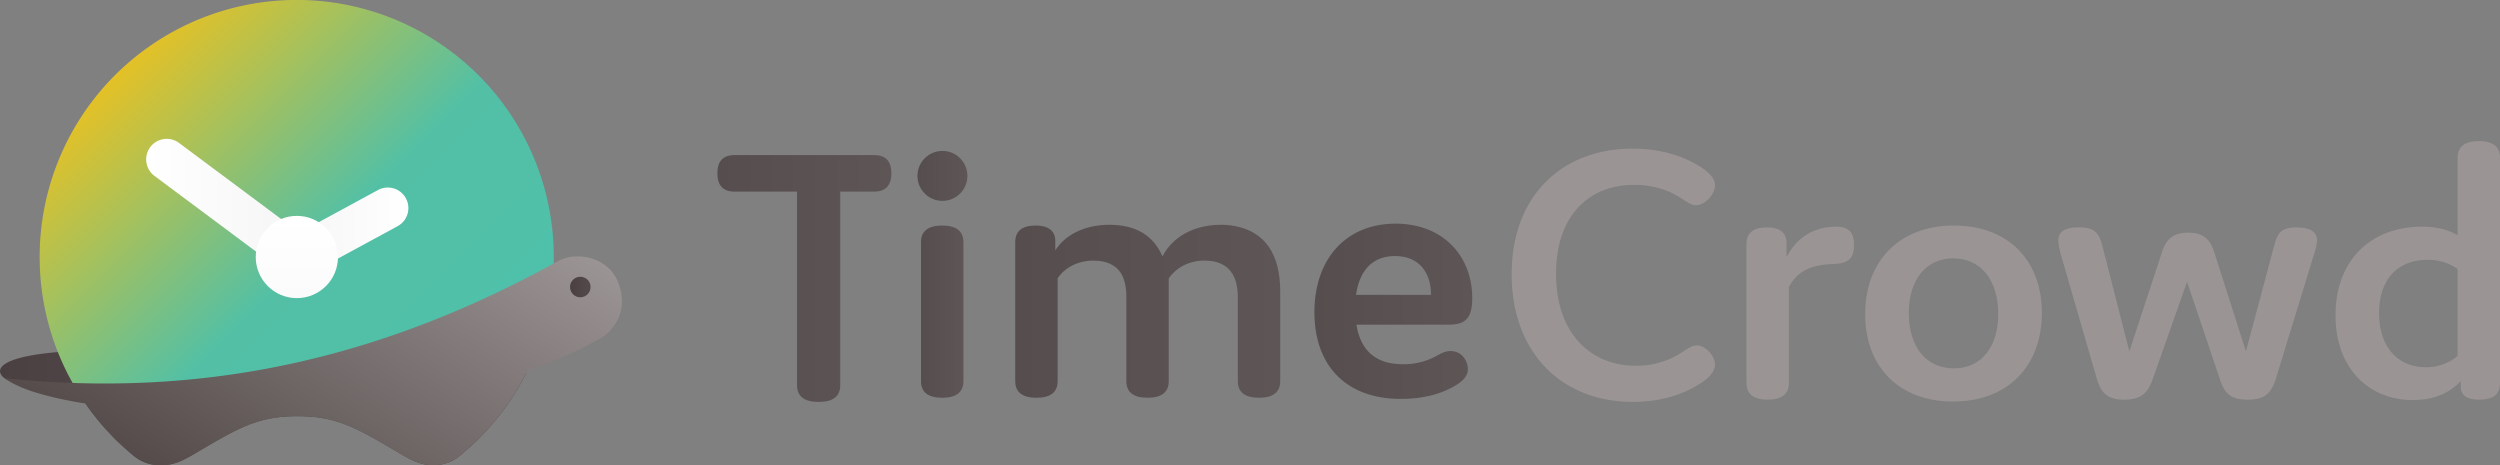 <svg xmlns="http://www.w3.org/2000/svg" xmlns:xlink="http://www.w3.org/1999/xlink" width="1719.656" height="320" viewBox="0 0 1719.656 320"><rect x="0" y="0" width="1719.656" height="320" fill="#808080" stroke="none"/><defs><style>.cls-1{fill:none;stroke:#666;stroke-miterlimit:10;stroke-width:48px;}.cls-1,.cls-2,.cls-3,.cls-4,.cls-5,.cls-6{opacity:0.8;}.cls-2{fill:url(#名称未設定グラデーション_74);}.cls-3{fill:url(#名称未設定グラデーション_74-2);}.cls-4{fill:url(#名称未設定グラデーション_74-3);}.cls-5{fill:url(#名称未設定グラデーション_74-4);}.cls-6{fill:url(#名称未設定グラデーション_74-5);}.cls-7{fill:#9b9494;}.cls-8{fill:url(#名称未設定グラデーション_74-6);}.cls-9{fill:url(#名称未設定グラデーション_190);}.cls-10{fill:url(#名称未設定グラデーション_9);}.cls-11{fill:url(#名称未設定グラデーション_10);}.cls-12{fill:url(#名称未設定グラデーション_234);}.cls-13{fill:url(#名称未設定グラデーション_74-7);}.cls-14{fill:url(#名称未設定グラデーション_162);}.cls-15{fill:url(#名称未設定グラデーション_74-8);}</style><linearGradient id="名称未設定グラデーション_74" x1="493.449" y1="191.565" x2="613.141" y2="191.565" gradientUnits="userSpaceOnUse"><stop offset="0" stop-color="#4a4041"/><stop offset="1" stop-color="#554a4b"/></linearGradient><linearGradient id="名称未設定グラデーション_74-2" x1="633.532" y1="214.376" x2="662.693" y2="214.376" xlink:href="#名称未設定グラデーション_74"/><linearGradient id="名称未設定グラデーション_74-3" x1="698.354" y1="214.117" x2="880.616" y2="214.117" xlink:href="#名称未設定グラデーション_74"/><linearGradient id="名称未設定グラデーション_74-4" x1="904.147" y1="214.117" x2="1012.694" y2="214.117" xlink:href="#名称未設定グラデーション_74"/><linearGradient id="名称未設定グラデーション_74-5" x1="631.077" y1="120.997" x2="665.443" y2="120.997" xlink:href="#名称未設定グラデーション_74"/><linearGradient id="名称未設定グラデーション_74-6" x1="0" y1="256.437" x2="126.975" y2="256.437" xlink:href="#名称未設定グラデーション_74"/><linearGradient id="名称未設定グラデーション_190" x1="312.77" y1="284.713" x2="79.451" y2="51.394" gradientUnits="userSpaceOnUse"><stop offset="0" stop-color="#4ec0aa"/><stop offset="0.45" stop-color="#53c0a5"/><stop offset="1" stop-color="#e4c126"/></linearGradient><linearGradient id="名称未設定グラデーション_9" x1="100.47" y1="143.189" x2="218.935" y2="143.189" gradientUnits="userSpaceOnUse"><stop offset="0" stop-color="#fff"/><stop offset="1" stop-color="#f4f4f4"/></linearGradient><linearGradient id="名称未設定グラデーション_10" x1="190.642" y1="159.986" x2="280.82" y2="159.986" gradientUnits="userSpaceOnUse"><stop offset="0" stop-color="#f4f4f4"/><stop offset="1" stop-color="#fff"/></linearGradient><linearGradient id="名称未設定グラデーション_234" x1="204.2" y1="205.073" x2="204.2" y2="148.494" gradientUnits="userSpaceOnUse"><stop offset="0" stop-color="#fbfbfb"/><stop offset="1" stop-color="#fff"/></linearGradient><linearGradient id="名称未設定グラデーション_74-7" x1="253.013" y1="193.515" x2="160.582" y2="353.61" xlink:href="#名称未設定グラデーション_74"/><linearGradient id="名称未設定グラデーション_162" x1="289.769" y1="109.234" x2="151.654" y2="348.456" gradientUnits="userSpaceOnUse"><stop offset="0" stop-color="#9b9494"/><stop offset="1" stop-color="#554b4b"/></linearGradient><linearGradient id="名称未設定グラデーション_74-8" x1="392.105" y1="197.432" x2="406.25" y2="197.432" xlink:href="#名称未設定グラデーション_74"/></defs><title>tc-logo-horizontal_1</title><g id="レイヤー_2" data-name="レイヤー 2"><g id="horizontal"><g id="type"><path class="cls-1" d="M836.988,297.073"/><path class="cls-2" d="M577.965,265.058c0,7.518-4.86,11.406-14.852,11.406-9.99,0-14.851-3.888-14.851-11.406V131.811H505.329c-7.83,0-11.88-4.147-11.88-12.703,0-8.294,4.05-12.441,11.88-12.441h95.93c7.832,0,11.882,4.147,11.882,12.441,0,8.556-4.05,12.703-11.882,12.703H577.965Z"/><path class="cls-3" d="M662.693,262.205c0,7.518-4.86,11.406-14.581,11.406s-14.581-3.888-14.581-11.406V166.548c0-7.518,4.86-11.408,14.581-11.408s14.581,3.891,14.581,11.408Z"/><path class="cls-4" d="M725.895,166.548v5.703c6.481-10.37,19.712-17.629,37.263-17.629,18.631,0,30.512,7.776,36.453,21.776,6.75-13.22,21.331-21.776,40.233-21.776,13.231,0,25.922,4.667,33.213,15.555,4.86,7.259,7.559,17.368,7.559,30.329v61.699c0,7.518-4.86,11.406-14.581,11.406s-14.581-3.888-14.581-11.406V205.174c0-7-1.08-13.482-4.591-18.147-3.78-5.185-9.99-7.776-18.361-7.776-10.8,0-19.441,4.924-24.571,12.182v70.772c0,7.518-4.861,11.406-14.582,11.406s-14.581-3.888-14.581-11.406V203.877c0-6.741-1.35-12.703-4.32-16.85-3.78-5.185-9.991-7.776-18.361-7.776-10.802,0-19.712,4.924-24.572,12.182v70.772c0,7.518-4.86,11.406-14.581,11.406s-14.581-3.888-14.581-11.406V166.548c0-7.518,4.589-11.408,14.04-11.408C722.386,155.14,726.166,159.808,725.895,166.548Z"/><path class="cls-5" d="M1009.724,253.909c0,4.147-2.699,7.776-8.37,11.147-10.261,6.221-22.952,9.332-37.803,9.332-37.263,0-59.404-22.553-59.404-59.623,0-36.811,21.872-60.919,55.895-60.919,31.862,0,52.653,21.515,52.653,51.328,0,16.33-7.02,18.144-17.281,18.144H933.039c2.7,17.111,12.692,27.22,31.863,27.22a46.378,46.378,0,0,0,22.681-5.444c3.78-2.074,6.75-3.629,9.991-3.629C1005.944,241.465,1009.724,248.724,1009.724,253.909ZM932.769,202.839h51.574c0-15.553-8.371-26.7-24.842-26.7C944.38,176.14,935.2,185.731,932.769,202.839Z"/><circle class="cls-6" cx="648.26" cy="120.997" r="17.183"/><path class="cls-7" d="M1125.149,251.576a56.531,56.531,0,0,0,29.433-7.776c5.672-3.37,8.91-6.223,12.422-6.223,6.48,0,12.691,7.52,12.691,13.223,0,5.183-5.13,10.368-12.691,14.515-11.612,7-26.733,11.149-43.744,11.149-48.603,0-83.436-33.443-83.436-87.88,0-54.181,34.833-86.325,83.165-86.325,15.932,0,30.782,3.37,44.015,10.888,7.829,4.406,12.691,9.332,12.691,14.258,0,5.962-6.482,13.738-13.232,13.738-3.509,0-6.75-2.85-12.42-6.221-8.1-4.926-18.631-7.776-29.972-7.776-30.782,0-53.735,20.738-53.735,61.178C1070.336,229.024,1093.828,251.576,1125.149,251.576Z"/><path class="cls-7" d="M1230.499,263.502c0,7.518-4.859,11.406-14.58,11.406s-14.582-3.888-14.582-11.406V167.845c0-7.518,4.591-11.408,14.043-11.408,9.989,0,13.769,4.667,13.501,11.408v9.073c6.48-12.962,18.36-20.999,34.021-20.999,8.91,0,12.422,3.888,12.422,12.703s-3.78,12.703-14.04,12.962c-15.932.518-24.842,4.926-30.785,15.814Z"/><path class="cls-7" d="M1344.017,155.143c37.264,0,60.486,23.849,60.486,60.14,0,37.07-24.032,60.919-61.025,60.919-37.262,0-60.483-23.849-60.483-60.14C1282.994,178.992,1307.026,155.143,1344.017,155.143Zm0,98.248c18.633,0,30.514-14.517,30.514-37.329,0-23.591-12.151-38.367-31.053-38.367-18.631,0-30.511,14.776-30.511,37.588C1312.966,238.874,1325.118,253.391,1344.017,253.391Z"/><path class="cls-7" d="M1480.905,260.391c-3.241,9.591-7.832,14.517-19.712,14.517-11.341,0-15.932-4.408-18.902-14.517l-24.842-85.807a44.819,44.819,0,0,1-1.618-9.332c0-4.665,2.97-8.814,14.04-8.814,10.26,0,13.772,3.112,16.2,12.444l18.633,72.845,22.411-68.178c2.699-8.297,7.019-13.482,18.091-13.482,10.799,0,15.119,4.926,17.821,13.223l21.872,68.437,19.441-72.845c2.431-8.814,4.859-12.444,15.661-12.444,10.531,0,13.772,4.15,13.772,8.814,0,2.853-1.081,6.482-1.891,9.073l-26.462,86.325c-3.239,10.37-8.1,14.258-19.17,14.258-12.151,0-16.2-4.408-19.441-14.517l-22.411-66.622Z"/><path class="cls-7" d="M1666.191,155.919c9.721,0,18.091,2.074,24.303,5.962l0-53.402c0-7.518,4.859-11.406,14.582-11.406,9.721,0,14.58,3.888,14.58,11.406l0,155.023c0,7.776-4.591,11.406-14.311,11.406-8.91,0-12.691-3.37-12.691-9.073v-3.629c-8.1,8.553-19.17,12.962-32.942,12.962-30.243,0-53.193-21.776-53.193-58.328C1606.518,179.51,1630.279,155.919,1666.191,155.919Zm3.512,22.814c-20.522,0-33.213,13.479-33.213,36.55,0,23.591,12.962,37.331,32.132,37.331a33.074,33.074,0,0,0,21.872-7.779l0-59.881A35.604,35.604,0,0,0,1669.703,178.733Z"/></g><path id="tail" class="cls-8" d="M117.35,241.319c13.477.461,8.863,30.891,8.863,30.891s-82.655-7.002-117.608-9.796C-.911,261.653-29.19,236.31,117.35,241.319Z"/><path id="planet" class="cls-9" d="M204.671,257.99S370.182,240.877,375.271,221.203A176.833,176.833,0,1,0,65.755,286.931C75.691,299.393,204.671,257.99,204.671,257.99Z"/><path id="clock-long" class="cls-10" d="M204.778,190.929a14.078,14.078,0,0,1-8.44-2.803l-90.173-67.188A14.145,14.145,0,0,1,123.067,98.253l90.174,67.188a14.145,14.145,0,0,1-8.462,25.488Z"/><path id="clock-short" class="cls-11" d="M204.802,190.931a14.147,14.147,0,0,1-6.761-26.579l61.884-33.594a14.145,14.145,0,1,1,13.497,24.862l-61.884,33.594A14.084,14.084,0,0,1,204.802,190.931Z"/><circle id="clock-center" class="cls-12" cx="204.2" cy="176.783" r="28.29"/><path id="body-back" class="cls-13" d="M58.734,277.577a175.538,175.538,0,0,0,33.586,36.229A28.018,28.018,0,0,0,109.985,320h1.764c8.289,0,15.543-4,22.671-8.23,30.107-17.867,43.492-25.489,70.206-25.489,26.714,0,40.1,7.623,70.208,25.489C281.962,316,289.217,320,297.505,320h.758a28.418,28.418,0,0,0,17.944-6.42,175.821,175.821,0,0,0,45.871-57.097Z"/><path id="body-front" class="cls-14" d="M425.036,193.875c-6.851-16.968-28.374-21.293-41.021-14.33C271.5,241.67,149.597,275.346,3.564,260.189l.077.246c9.466,7.08,29.049,12.985,55.093,17.142a175.538,175.538,0,0,0,33.586,36.229A28.018,28.018,0,0,0,109.985,320h1.764c8.289,0,15.543-4,22.671-8.23,30.107-17.867,43.492-25.489,70.206-25.489,26.714,0,40.1,7.623,70.208,25.489C281.962,316,289.217,320,297.505,320h.758a28.418,28.418,0,0,0,17.944-6.42,175.821,175.821,0,0,0,45.871-57.097l.791-1.548a284.148,284.148,0,0,0,50.436-22.418C421.159,228.077,433.242,214.202,425.036,193.875Z"/><circle id="eye" class="cls-15" cx="399.178" cy="197.432" r="7.072"/></g></g></svg>